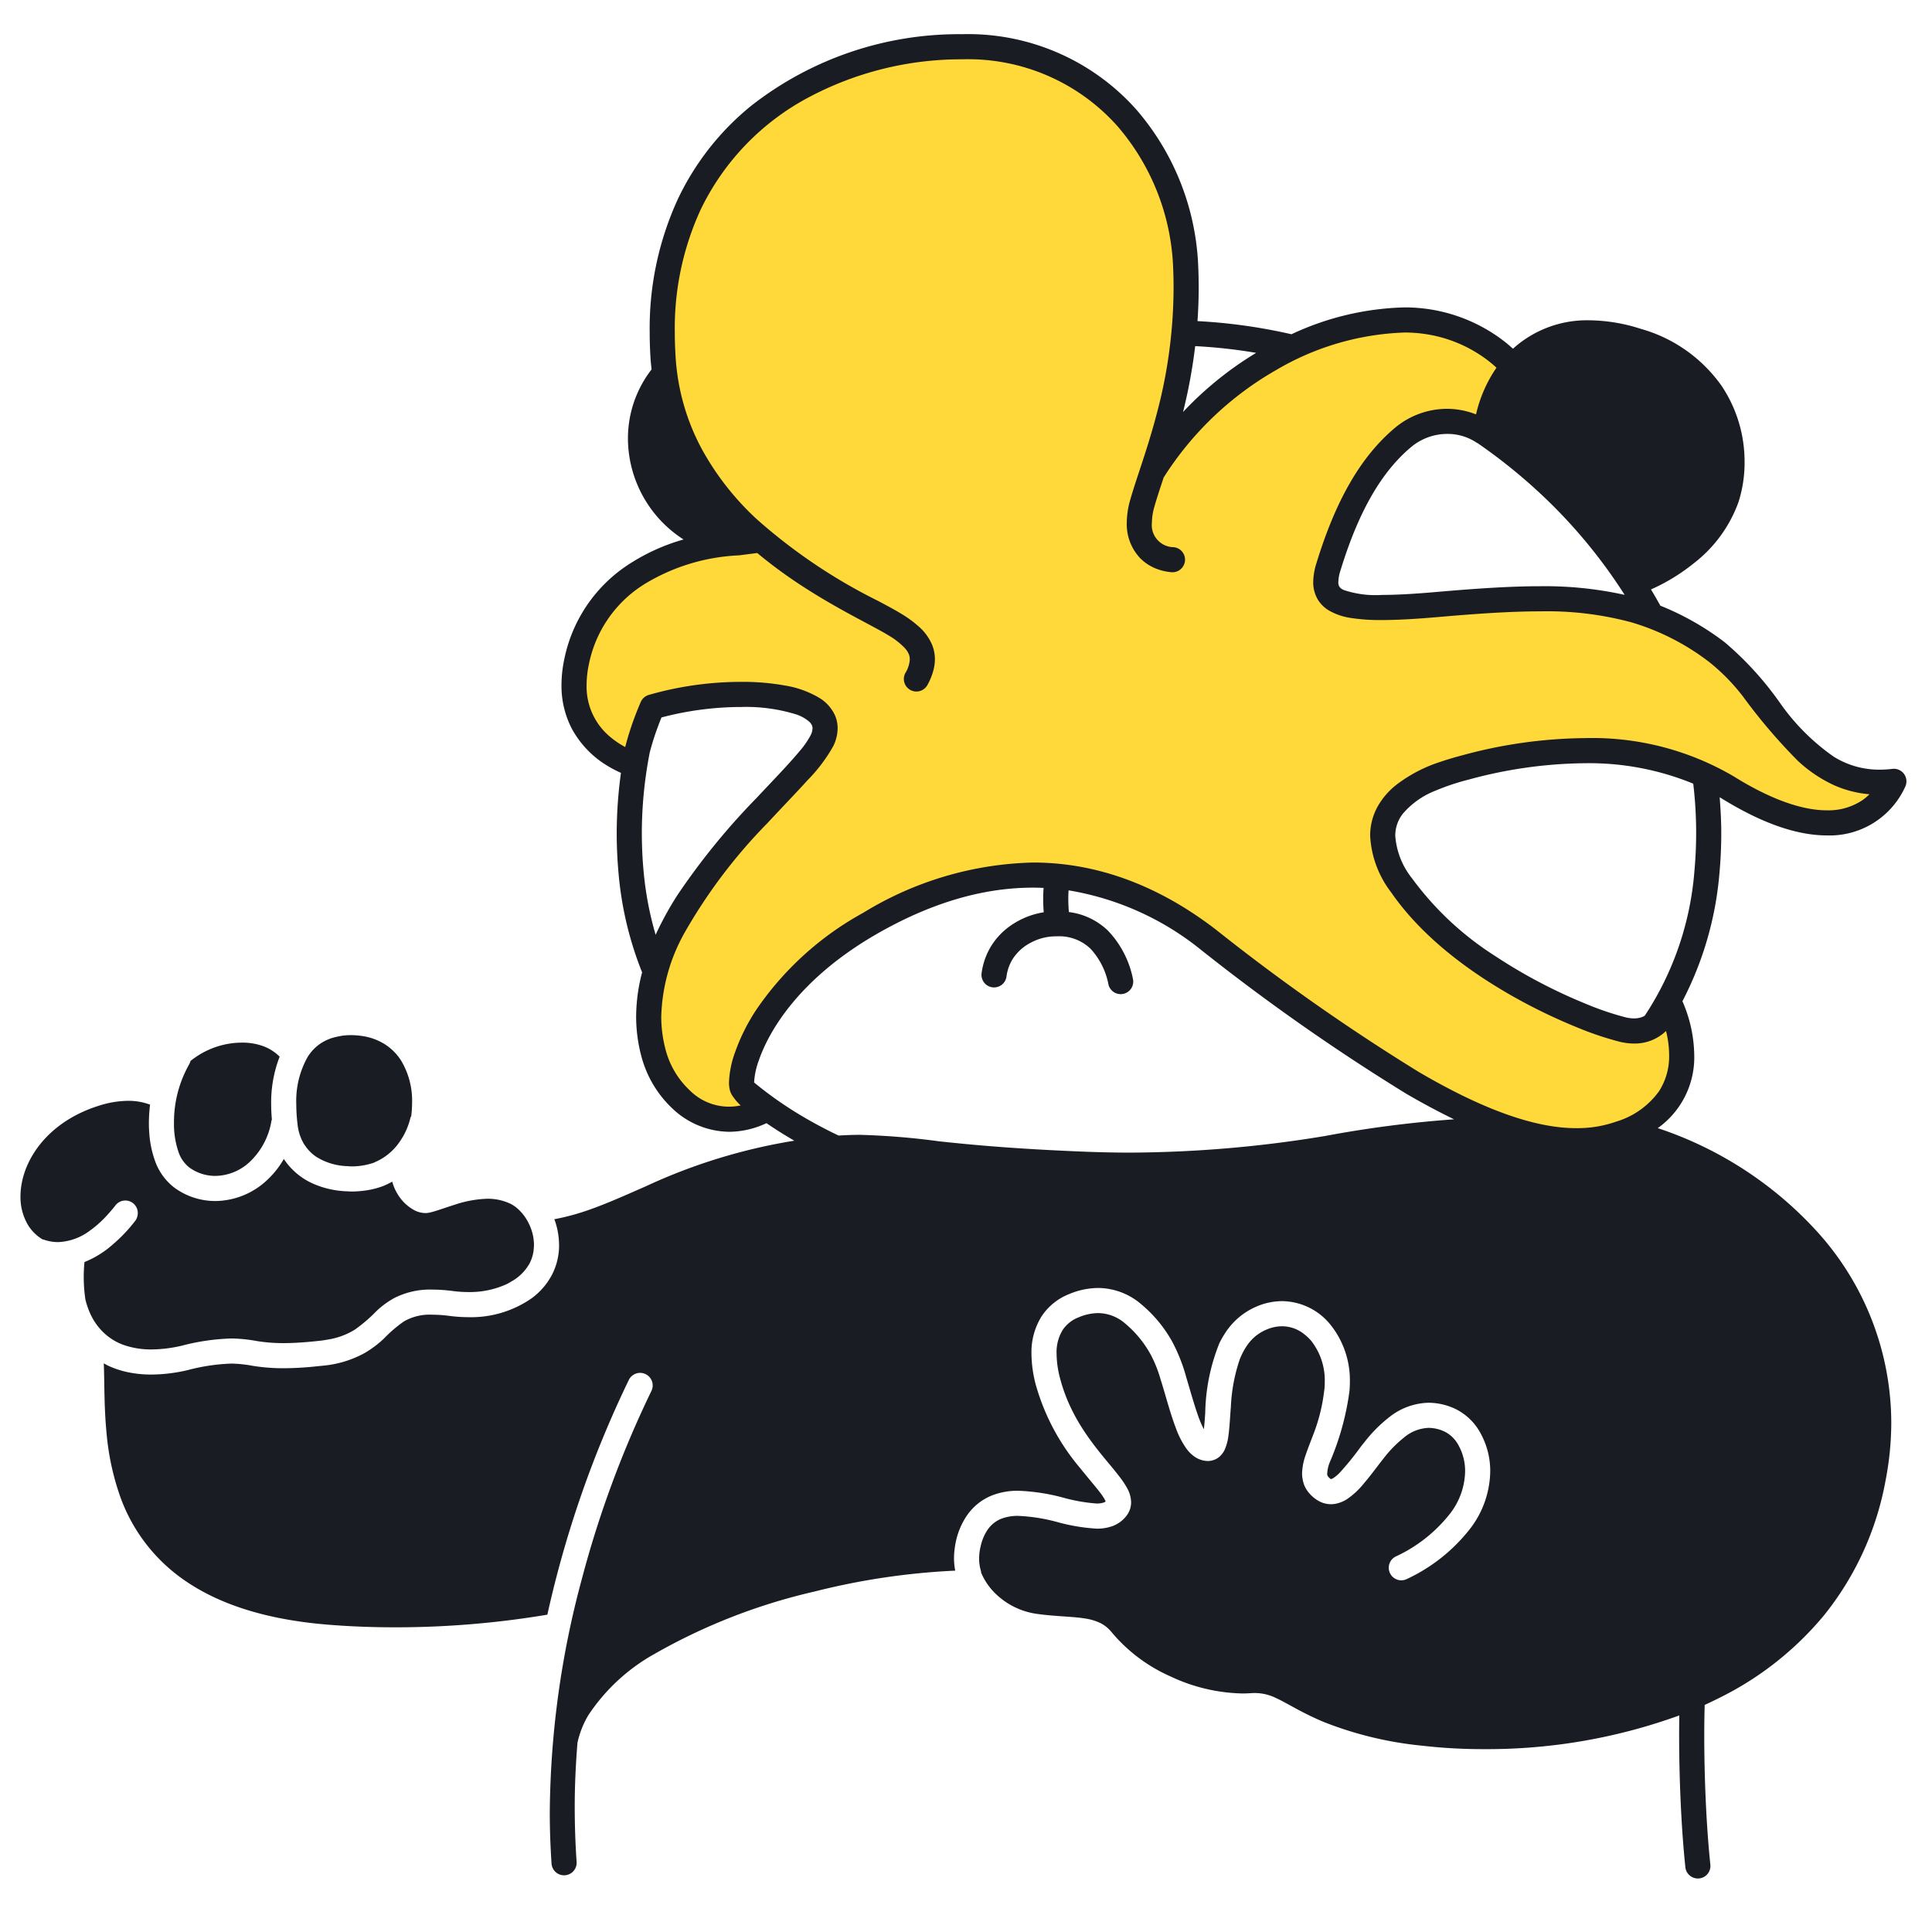 <svg xmlns="http://www.w3.org/2000/svg" width="200" height="200" fill="none"><path fill="#FFD93A" d="M177.756 67.522c-8.133-6.1-15.685-6.1-29.046-4.938-10.021.872-12.369-.053-11.184-3.92 1.923-6.272 4.388-10.564 7.67-13.34a7.01 7.01 0 0 1 8.436-.545l3.803-5.855a14.707 14.707 0 0 0-10.033-5.676c-6.966-.918-20.246 3.127-28.145 15.683 1.618-4.911 3.926-12.095 3.474-21.55-.496-10.402-7.977-22.56-23.173-22.542-15.198.017-32.423 9.89-30.908 32.304.567 8.39 5.093 14.426 10.138 18.744l-2.405.307c-7.116.436-14.959 3.922-16.701 12.345a8.745 8.745 0 0 0 5.983 10.602 28.476 28.476 0 0 1 1.859-5.954c7.698-2.324 20.037-1.743 17.568 3.485-2.308 4.888-21.261 18.274-17.428 32.388 1.302 4.792 6.105 8.713 11.624 5.808-.915-.6-1.73-1.341-2.414-2.196-.6-.981.999-10.024 13.125-17.047 11.002-6.372 23.05-7.598 35.074 1.634 17.827 13.688 32.496 23.71 42.662 20.079 10.166-3.631 5.083-13.507 5.083-13.507a3.933 3.933 0 0 1-4.793 2.759c-3.775-.871-16.846-6.099-22.946-14.959-6.1-8.859 3.886-11.447 6.68-12.2 3.777-1.016 16.993-4.211 27.014 2.034s15.249 3.63 17.283-.581c-9.586 1.162-12.56-9.057-18.3-13.362Z"/><path fill="#191C22" d="M189.833 78.336a22.527 22.527 0 0 1-5.567-5.568 33.438 33.438 0 0 0-5.73-6.286 28.363 28.363 0 0 0-6.656-3.782 50.907 50.907 0 0 0-.971-1.682 19.816 19.816 0 0 0 4.381-2.667 14.017 14.017 0 0 0 4.668-6.347c.432-1.344.648-2.748.64-4.16a14.084 14.084 0 0 0-2.354-7.864 15.296 15.296 0 0 0-8.398-5.941 17.84 17.84 0 0 0-5.332-.882 11.4 11.4 0 0 0-7.893 2.944 15.745 15.745 0 0 0-.81-.694 16.813 16.813 0 0 0-10.434-3.585 29.19 29.19 0 0 0-11.684 2.78 57.056 57.056 0 0 0-9.728-1.361c.076-1.117.123-2.265.123-3.458 0-.804-.019-1.626-.059-2.465a26.386 26.386 0 0 0-6.389-15.966 23.318 23.318 0 0 0-18.05-7.813h-.037a34.871 34.871 0 0 0-21.781 7.405 27.688 27.688 0 0 0-7.596 9.657 31.97 31.97 0 0 0-2.92 13.824c0 .914.032 1.85.096 2.805.023.343.065.676.1 1.012a11.632 11.632 0 0 0-2.448 7.138 12.469 12.469 0 0 0 5.756 10.466 20.654 20.654 0 0 0-5.448 2.433 15.327 15.327 0 0 0-6.904 9.997c-.184.867-.279 1.75-.283 2.636a9.569 9.569 0 0 0 1.133 4.637 10.12 10.12 0 0 0 3.769 3.813c.405.24.824.455 1.254.645a46.055 46.055 0 0 0-.439 6.217c0 1.39.064 2.79.192 4.2a35.853 35.853 0 0 0 2.437 10.236 18.162 18.162 0 0 0-.618 4.556 15.89 15.89 0 0 0 .556 4.184 11.406 11.406 0 0 0 3.24 5.391 8.668 8.668 0 0 0 5.867 2.372 9.21 9.21 0 0 0 3.828-.893 44.935 44.935 0 0 0 2.884 1.814 58.466 58.466 0 0 0-15.34 4.706c-2.184.956-4.147 1.848-6.108 2.52a24.278 24.278 0 0 1-3.394.904 7.659 7.659 0 0 1 .484 2.553c0 .043.006.086.006.129a6.614 6.614 0 0 1-.764 3.119 7.164 7.164 0 0 1-2.066 2.377c-.033.025-.07.046-.103.07a10.98 10.98 0 0 1-6.454 1.891 15.19 15.19 0 0 1-1.93-.127 13.96 13.96 0 0 0-1.793-.128 5.352 5.352 0 0 0-2.96.699 13.955 13.955 0 0 0-2.067 1.775 10.8 10.8 0 0 1-1.988 1.491 10.971 10.971 0 0 1-4.312 1.311c-.22.025-.416.042-.623.063-.194.019-.4.043-.583.059a32.578 32.578 0 0 1-2.891.143 19.65 19.65 0 0 1-3.213-.255 13.158 13.158 0 0 0-2.178-.226 20.193 20.193 0 0 0-4.48.665l-.013.003-.003.001a16.853 16.853 0 0 1-3.789.467c-.77.002-1.538-.07-2.294-.217a9.537 9.537 0 0 1-2.06-.647c-.2-.09-.384-.196-.572-.297l.014.279c.066 1.819.016 4.279.278 6.965a26.722 26.722 0 0 0 1.325 6.301 17.761 17.761 0 0 0 6.576 8.797c3.445 2.444 8.267 4.158 14.971 4.707 2.335.192 4.68.277 6.981.277a95.115 95.115 0 0 0 15.778-1.309 110.784 110.784 0 0 1 8.435-24.303 1.3 1.3 0 0 1 2.335 1.146 107.475 107.475 0 0 0-7.189 19.421 94.916 94.916 0 0 0-3.331 24.198c0 .828.014 1.658.04 2.489.034.946.08 1.901.146 2.868a1.301 1.301 0 0 0 2.594-.175 84.323 84.323 0 0 1-.197-5.799c0-2.269.113-4.45.282-6.579a9.47 9.47 0 0 1 1.133-2.868 19.737 19.737 0 0 1 6.862-6.345 60.746 60.746 0 0 1 16.556-6.45 72.73 72.73 0 0 1 14.554-2.16 7.31 7.31 0 0 1-.125-1.277c.004-.445.044-.889.118-1.327a7.595 7.595 0 0 1 1.269-3.175 5.738 5.738 0 0 1 2.447-1.968 7.235 7.235 0 0 1 2.834-.521 20.54 20.54 0 0 1 4.577.694c1.152.327 2.335.537 3.531.626.195.003.39-.019.579-.065.052-.011.103-.024.154-.039a.689.689 0 0 0 .188-.112 1.022 1.022 0 0 0-.058-.137 5.748 5.748 0 0 0-.523-.79c-.05-.066-.113-.143-.168-.213-.486-.622-1.152-1.391-1.888-2.31a22.985 22.985 0 0 1-4.581-8.584 12.801 12.801 0 0 1-.46-3.245 7 7 0 0 1 1.05-3.886 6.072 6.072 0 0 1 2.821-2.289 7.907 7.907 0 0 1 3.028-.644 6.919 6.919 0 0 1 4.144 1.423 13.764 13.764 0 0 1 3.514 4.109 17.694 17.694 0 0 1 1.481 3.765c.385 1.277.748 2.59 1.128 3.687.031.088.06.183.091.268.164.472.361.932.591 1.376.053-.47.097-1.052.141-1.708a20.113 20.113 0 0 1 1.463-7.198c.153-.321.327-.632.519-.931a7.257 7.257 0 0 1 3.447-2.92 6.724 6.724 0 0 1 2.527-.508 6.516 6.516 0 0 1 5.05 2.493 9.195 9.195 0 0 1 1.967 5.855c0 .314-.014.633-.042.955a27.89 27.89 0 0 1-2.063 7.431 3.839 3.839 0 0 0-.244 1.109.6.6 0 0 0 .03.214l.092.141c.05.055.105.106.164.152.019.014.039.031.053.04l.062.032.044-.01.187-.092c.259-.172.497-.375.707-.604a30.567 30.567 0 0 0 2.095-2.586c.135-.178.277-.351.417-.525a14.654 14.654 0 0 1 2.596-2.612 6.767 6.767 0 0 1 4.065-1.475c.967.01 1.919.233 2.79.654a5.908 5.908 0 0 1 2.573 2.503 8.056 8.056 0 0 1 1.003 3.947 9.953 9.953 0 0 1-1.972 5.792 17.843 17.843 0 0 1-6.645 5.345 1.298 1.298 0 0 1-1.747-.574 1.3 1.3 0 0 1 .574-1.746 15.28 15.28 0 0 0 5.702-4.536 7.355 7.355 0 0 0 1.488-4.281 5.475 5.475 0 0 0-.669-2.673 3.344 3.344 0 0 0-1.407-1.421 3.966 3.966 0 0 0-1.69-.41 4.18 4.18 0 0 0-2.509.959 12.505 12.505 0 0 0-2.209 2.26c-.097.122-.195.24-.29.366-.61.802-1.177 1.552-1.737 2.205a7.935 7.935 0 0 1-1.78 1.631c-.297.182-.62.317-.959.4a2.677 2.677 0 0 1-.63.084 2.642 2.642 0 0 1-1.204-.296 3.557 3.557 0 0 1-.973-.755 2.999 2.999 0 0 1-.632-1.018l-.009-.036a3.059 3.059 0 0 1-.111-.423 3.404 3.404 0 0 1-.069-.652 6.185 6.185 0 0 1 .376-1.927c.208-.626.467-1.266.727-1.957a18.299 18.299 0 0 0 1.182-4.648c.009-.08.025-.152.032-.233.022-.248.032-.491.032-.73a6.608 6.608 0 0 0-1.377-4.206 4.786 4.786 0 0 0-.73-.707 3.699 3.699 0 0 0-2.31-.835 4.126 4.126 0 0 0-1.55.318c-.67.267-1.267.69-1.74 1.234a5.563 5.563 0 0 0-.647.935 7.4 7.4 0 0 0-.453.957 17.656 17.656 0 0 0-.913 4.886c-.087 1.096-.131 2.112-.252 2.985a5.18 5.18 0 0 1-.373 1.432 2.218 2.218 0 0 1-.567.768 1.772 1.772 0 0 1-.639.345 1.696 1.696 0 0 1-.539.088l-.056-.001h-.002a2.474 2.474 0 0 1-1.29-.419 3.549 3.549 0 0 1-.868-.839 8.894 8.894 0 0 1-1.106-2.144c-.606-1.585-1.084-3.478-1.596-5.088a13.036 13.036 0 0 0-1.026-2.551 11.256 11.256 0 0 0-2.822-3.349 4.3 4.3 0 0 0-2.607-.92 5.318 5.318 0 0 0-2.034.446 3.465 3.465 0 0 0-1.637 1.306 4.411 4.411 0 0 0-.628 2.467c.014.874.14 1.742.375 2.584 1.117 4.246 3.686 7.134 5.477 9.298.243.298.462.575.674.853.304.384.575.793.808 1.223.238.433.369.916.381 1.41.001.472-.147.933-.421 1.317-.368.51-.875.902-1.461 1.129a4.607 4.607 0 0 1-1.676.281 19.465 19.465 0 0 1-4.124-.694 18.274 18.274 0 0 0-3.984-.626 4.678 4.678 0 0 0-1.824.316 3.135 3.135 0 0 0-1.351 1.097 4.86 4.86 0 0 0-.72 1.678 5.327 5.327 0 0 0-.173 1.3 4.42 4.42 0 0 0 .186 1.303l.001.001c.01.057.015.115.017.173a6.6 6.6 0 0 0 1.468 2.156 7.656 7.656 0 0 0 4.244 2.11h-.001.001c2 .283 3.7.269 4.987.477a5.614 5.614 0 0 1 1.629.473c.48.239.9.583 1.228 1.007a16.784 16.784 0 0 0 6.047 4.524 18.232 18.232 0 0 0 7.451 1.767c.302 0 .602-.011.9-.032h.002a4.968 4.968 0 0 1 2.591.514c1.148.52 2.597 1.496 4.907 2.461a37.547 37.547 0 0 0 10.227 2.466c2.112.241 4.237.36 6.363.354a58.313 58.313 0 0 0 20.236-3.489c-.011.651-.018 1.331-.018 2.052.001 4.125.184 9.24.645 13.663a1.302 1.302 0 0 0 1.428 1.158 1.298 1.298 0 0 0 1.158-1.428c-.448-4.29-.631-9.347-.631-13.393 0-1.147.017-2.198.044-3.141a41.67 41.67 0 0 0 1.61-.774 33.054 33.054 0 0 0 10.742-8.499 31.124 31.124 0 0 0 6.363-13.904c.396-1.998.597-4.03.601-6.068a29.517 29.517 0 0 0-8.009-20.11 38.804 38.804 0 0 0-16.165-10.354 8.99 8.99 0 0 0 3.778-7.56 14.353 14.353 0 0 0-1.224-5.577 34.929 34.929 0 0 0 3.829-13.222c.129-1.409.193-2.809.192-4.2 0-1.242-.069-2.47-.167-3.693.022.013.045.023.067.037 4.412 2.746 8.027 3.91 11.032 3.916a8.595 8.595 0 0 0 8.109-5.035 1.303 1.303 0 0 0-.647-1.755 1.3 1.3 0 0 0-.68-.101c-.438.054-.878.081-1.319.082a8.862 8.862 0 0 1-4.747-1.34Zm-36.949-32.494c.027.02.061.023.09.04a57.138 57.138 0 0 1 6.135 4.89 53.977 53.977 0 0 1 9.073 10.808 38.18 38.18 0 0 0-8.725-.894c-3.233 0-6.789.25-10.861.603-2.245.196-4.088.298-5.559.298a10.278 10.278 0 0 1-3.92-.506 1.026 1.026 0 0 1-.464-.347.857.857 0 0 1-.108-.49c.016-.409.092-.813.224-1.2 1.882-6.142 4.251-10.182 7.266-12.728a5.82 5.82 0 0 1 3.783-1.396 5.377 5.377 0 0 1 3.066.922Zm-29.159-10.01a53.98 53.98 0 0 1 6.31.696 35.7 35.7 0 0 0-7.564 6.12 55.31 55.31 0 0 0 1.254-6.816ZM66.624 90.188a43.159 43.159 0 0 1-.182-3.964c.006-2.797.28-5.588.821-8.333.212-.82.47-1.637.718-2.323.189-.527.364-.972.497-1.298a32.596 32.596 0 0 1 8.28-1.083c1.909-.055 3.815.203 5.642.762.517.163.995.432 1.402.79.102.096.184.21.244.336.045.1.068.208.066.317-.011.253-.078.5-.196.725a9.15 9.15 0 0 1-1.198 1.707c-1.054 1.271-2.639 2.905-4.408 4.789a71.7 71.7 0 0 0-8.18 10.043 33.494 33.494 0 0 0-2.26 4.114 34.484 34.484 0 0 1-1.246-6.582Zm11.442 21.872v-.01c.046-.775.21-1.539.483-2.266 1.097-3.187 4.284-8.505 12.1-13.034 5.288-3.062 10.748-4.861 16.271-4.86.371 0 .742.008 1.113.025-.027.378-.043.748-.043 1.092 0 .57.027 1.072.054 1.432a8.25 8.25 0 0 0-3.547 1.468 7.215 7.215 0 0 0-1.84 1.947 7.13 7.13 0 0 0-1.042 2.887 1.3 1.3 0 0 0 2.576.353 4.545 4.545 0 0 1 .659-1.844 4.886 4.886 0 0 1 1.889-1.682 5.555 5.555 0 0 1 1.987-.61c.241-.021.472-.032.693-.031a4.696 4.696 0 0 1 3.459 1.273 7.526 7.526 0 0 1 1.87 3.716c.08.335.29.625.583.806a1.304 1.304 0 0 0 1.789-.427c.18-.294.237-.647.157-.983a10.052 10.052 0 0 0-2.588-4.977 7.06 7.06 0 0 0-4.039-1.92 17.06 17.06 0 0 1-.06-1.408c0-.272.011-.556.029-.838a29.426 29.426 0 0 1 13.661 6.121 216.818 216.818 0 0 0 21.271 14.919 74.26 74.26 0 0 0 4.971 2.662c-4.478.321-8.935.897-13.348 1.726a125.964 125.964 0 0 1-20.159 1.721c-1.445 0-2.94-.029-4.486-.087-7.355-.285-11.945-.719-15.33-1.084a75.728 75.728 0 0 0-8.17-.669c-.706 0-1.435.024-2.215.075a45.83 45.83 0 0 1-3.736-1.984 39.134 39.134 0 0 1-5.012-3.509Zm97.519-25.836c0 1.312-.06 2.633-.181 3.964a31.66 31.66 0 0 1-5.068 14.853c-.025.036-.054.069-.078.106-.039.021-.072.048-.112.067a2.285 2.285 0 0 1-1 .211 3.68 3.68 0 0 1-.829-.102 30.226 30.226 0 0 1-4.124-1.397 54.07 54.07 0 0 1-9.448-4.98 31.865 31.865 0 0 1-8.596-8.052 7.972 7.972 0 0 1-1.711-4.375 3.657 3.657 0 0 1 .78-2.278 8.502 8.502 0 0 1 3.385-2.393 24.264 24.264 0 0 1 3.494-1.161 47.085 47.085 0 0 1 11.978-1.679c3.841-.06 7.654.66 11.209 2.117.2 1.692.301 3.395.301 5.099Zm17.171-3.362a6.32 6.32 0 0 1-3.639 1.022c-2.308.005-5.506-.932-9.657-3.522a28.934 28.934 0 0 0-15.385-3.954c-4.277.042-8.53.636-12.654 1.768-.538.145-1.385.369-2.346.701a14.982 14.982 0 0 0-4.607 2.43 7.637 7.637 0 0 0-1.858 2.19 6.204 6.204 0 0 0-.772 3.022 10.486 10.486 0 0 0 2.169 5.85c3.234 4.684 8.175 8.284 12.78 10.871a57.621 57.621 0 0 0 6.428 3.096 32.712 32.712 0 0 0 4.517 1.521c.464.109.938.166 1.414.168a4.641 4.641 0 0 0 3.321-1.297c.208.816.316 1.653.321 2.495a6.66 6.66 0 0 1-1.054 3.754 8.455 8.455 0 0 1-4.437 3.137 12.088 12.088 0 0 1-4.099.673c-4.496.014-10.039-2.132-16.335-5.823a214.309 214.309 0 0 1-20.999-14.736c-6.276-4.826-12.686-6.944-18.944-6.939A35.136 35.136 0 0 0 89.347 94.5a32.036 32.036 0 0 0-11.092 10.081 20.149 20.149 0 0 0-2.165 4.359 10.076 10.076 0 0 0-.624 3.11c-.002.203.014.406.048.607.038.244.123.479.25.692v.001c.234.365.51.702.824 1.003l.087.081a5.736 5.736 0 0 1-5.272-1.562 8.82 8.82 0 0 1-2.485-4.153 13.298 13.298 0 0 1-.465-3.503 18.724 18.724 0 0 1 2.362-8.57 55 55 0 0 1 8.632-11.44c1.534-1.654 2.985-3.148 4.174-4.462a16.528 16.528 0 0 0 2.646-3.517 4.3 4.3 0 0 0 .445-1.835 3.357 3.357 0 0 0-.293-1.382 4.15 4.15 0 0 0-1.57-1.745 10.038 10.038 0 0 0-3.582-1.299 24.55 24.55 0 0 0-4.51-.379 34.677 34.677 0 0 0-9.61 1.355 1.304 1.304 0 0 0-.811.716c-.01.02-.377.845-.803 2.032a29.596 29.596 0 0 0-.81 2.641 8.593 8.593 0 0 1-1.492-.996 6.753 6.753 0 0 1-2.506-5.423c.004-.709.08-1.416.229-2.11a12.7 12.7 0 0 1 5.767-8.338 20.503 20.503 0 0 1 9.741-2.972l.085-.008 1.842-.236a48.987 48.987 0 0 0 4.26 3.162c2.014 1.333 3.939 2.422 5.564 3.304 1.621.879 2.958 1.564 3.718 2.032.654.37 1.25.835 1.768 1.378.154.172.28.367.373.579.073.173.11.359.11.547a2.99 2.99 0 0 1-.463 1.426 1.3 1.3 0 0 0 2.268 1.27 6.62 6.62 0 0 0 .61-1.449c.118-.405.18-.825.184-1.247 0-.532-.105-1.058-.31-1.548a5.242 5.242 0 0 0-1.323-1.81 11.914 11.914 0 0 0-1.856-1.361c-.619-.38-1.405-.799-2.34-1.298a57.09 57.09 0 0 1-12.627-8.5 28.625 28.625 0 0 1-5.626-7.16 23.012 23.012 0 0 1-2.753-9.518c-.06-.899-.09-1.776-.09-2.63a29.368 29.368 0 0 1 2.67-12.711A25.844 25.844 0 0 1 83.957 9.95 33.593 33.593 0 0 1 99.558 6.14h.033a20.693 20.693 0 0 1 16.099 6.933 23.805 23.805 0 0 1 5.742 14.37c.038.797.057 1.578.056 2.341a50.92 50.92 0 0 1-1.754 13.093c-.957 3.647-2.074 6.558-2.73 8.853a8.764 8.764 0 0 0-.36 2.38 5.116 5.116 0 0 0 1.375 3.66c.429.438.939.787 1.502 1.03a5.534 5.534 0 0 0 1.734.433 1.296 1.296 0 0 0 1.271-.693 1.288 1.288 0 0 0 .088-.993 1.297 1.297 0 0 0-1.132-.904 2.284 2.284 0 0 1-2.237-2.533 6.091 6.091 0 0 1 .26-1.668c.242-.854.577-1.864.954-3.006a33.351 33.351 0 0 1 11.677-11.145 28.005 28.005 0 0 1 13.241-3.868c.62-.002 1.239.036 1.854.114a14.042 14.042 0 0 1 6.964 2.909c.268.212.502.418.719.617a14.114 14.114 0 0 0-2.117 4.835 8.204 8.204 0 0 0-2.979-.577 8.426 8.426 0 0 0-5.462 2.01c-3.55 3.007-6.111 7.551-8.073 13.952a6.746 6.746 0 0 0-.338 1.962 3.45 3.45 0 0 0 .523 1.899c.282.43.658.79 1.1 1.053.714.406 1.499.67 2.313.78 1.045.155 2.1.225 3.156.21 1.589 0 3.495-.108 5.784-.307 4.047-.352 7.538-.594 10.636-.593 3.167-.071 6.327.308 9.387 1.125a24.697 24.697 0 0 1 8.132 4.151 20.706 20.706 0 0 1 3.503 3.599 57.808 57.808 0 0 0 5.627 6.592 14.19 14.19 0 0 0 3.721 2.515c1.171.525 2.422.846 3.701.952a5.656 5.656 0 0 1-.772.642Z"/><path fill="#191C22" d="M4.413 128.305c.03.009.061.003.092.013.483.174.993.264 1.507.265a5.852 5.852 0 0 0 3.388-1.261c.024-.017.05-.031.075-.049.63-.475 1.21-1.013 1.731-1.605.28-.311.535-.614.735-.876a1.291 1.291 0 0 1 2.295 1.043 1.274 1.274 0 0 1-.23.538 16.29 16.29 0 0 1-2.326 2.452c-.213.182-.425.364-.659.538-.7.526-1.465.957-2.277 1.284a15.969 15.969 0 0 0 .09 3.838c.147.638.372 1.255.671 1.837a6.268 6.268 0 0 0 1.235 1.64 5.847 5.847 0 0 0 2.454 1.392 8.583 8.583 0 0 0 2.472.34 14.218 14.218 0 0 0 3.196-.398l.006-.002a22.68 22.68 0 0 1 5.083-.736c.863.014 1.723.099 2.572.256a17.07 17.07 0 0 0 2.82.225c.715 0 1.58-.036 2.658-.132.358-.032.74-.071 1.146-.117.306-.035.583-.08.847-.129a7.443 7.443 0 0 0 2.75-1.026 15.732 15.732 0 0 0 2.205-1.891 8.885 8.885 0 0 1 1.875-1.377 8.188 8.188 0 0 1 3.942-.869c.712.004 1.422.054 2.128.15v-.001c.528.07 1.061.105 1.595.106a9.184 9.184 0 0 0 4.02-.847c.168-.083.315-.178.468-.27a4.828 4.828 0 0 0 1.838-1.837 3.987 3.987 0 0 0 .45-1.692c.002-.071.011-.138.012-.211a5.046 5.046 0 0 0-.103-.995 5.162 5.162 0 0 0-.488-1.35 4.79 4.79 0 0 0-1.265-1.57 4.603 4.603 0 0 0-.49-.325 5.486 5.486 0 0 0-2.472-.563c-1.163.038-2.313.25-3.413.628-1.025.322-1.945.665-2.549.801a2.053 2.053 0 0 1-.462.053 2.559 2.559 0 0 1-1.19-.319 4.545 4.545 0 0 1-1.652-1.589 4.905 4.905 0 0 1-.588-1.346c-.315.18-.642.337-.98.471-.48.178-.975.312-1.479.398-.586.103-1.18.154-1.775.155-.15-.001-.305-.014-.457-.021a9.553 9.553 0 0 1-3.374-.735 7.084 7.084 0 0 1-3.159-2.612l-.033.056a9.285 9.285 0 0 1-1.764 2.189 7.93 7.93 0 0 1-5.295 2.108 7.184 7.184 0 0 1-4.197-1.353 6.009 6.009 0 0 1-2.098-2.961c-.3-.88-.482-1.796-.542-2.724-.026-.341-.04-.684-.04-1.031.003-.637.045-1.274.123-1.907a6.34 6.34 0 0 0-2.264-.398 10.212 10.212 0 0 0-3.066.517c-5.41 1.706-8.078 5.844-8.085 9.377a5.656 5.656 0 0 0 .789 2.98 4.439 4.439 0 0 0 1.504 1.475Z"/><path fill="#191C22" d="M28.954 109.39c-.456-.455-.999-.813-1.597-1.052a6.262 6.262 0 0 0-2.306-.405c-.253 0-.513.012-.779.036a8.544 8.544 0 0 0-4.558 1.869 1.27 1.27 0 0 1-.13.341 12.138 12.138 0 0 0-1.573 6.082c-.017.981.13 1.957.434 2.889a3.44 3.44 0 0 0 1.158 1.711 4.57 4.57 0 0 0 2.686.869 5.333 5.333 0 0 0 3.552-1.438 7.526 7.526 0 0 0 2.267-4.306c.006-.034.028-.06.037-.093a18.776 18.776 0 0 1-.074-1.553 13.14 13.14 0 0 1 .848-4.876c.01-.025.025-.048.035-.074ZM42.57 115.536c.057-.455.087-.912.09-1.371a8.095 8.095 0 0 0-1.136-4.373 5.523 5.523 0 0 0-1.666-1.679 6.035 6.035 0 0 0-2.428-.875 7.74 7.74 0 0 0-1.108-.08 6.48 6.48 0 0 0-.983.072l-.014.005c-.07.009-.13.026-.197.037a6.632 6.632 0 0 0-.638.148c-.085.025-.172.048-.253.077-.091.03-.175.071-.264.105a4.624 4.624 0 0 0-.735.381 4.655 4.655 0 0 0-1.404 1.455 9.299 9.299 0 0 0-1.162 4.902c.002.703.048 1.406.138 2.104a4.95 4.95 0 0 0 .689 2.038c.018.03.044.051.064.08a4.22 4.22 0 0 0 1.199 1.204 6.42 6.42 0 0 0 3.206.954c.135.007.27.025.403.024a6.917 6.917 0 0 0 2.12-.315c.067-.022.144-.042.206-.066s.116-.059.177-.085a5.836 5.836 0 0 0 2.404-1.95 7.234 7.234 0 0 0 1.203-2.589 1.25 1.25 0 0 1 .09-.203Z"/></svg>